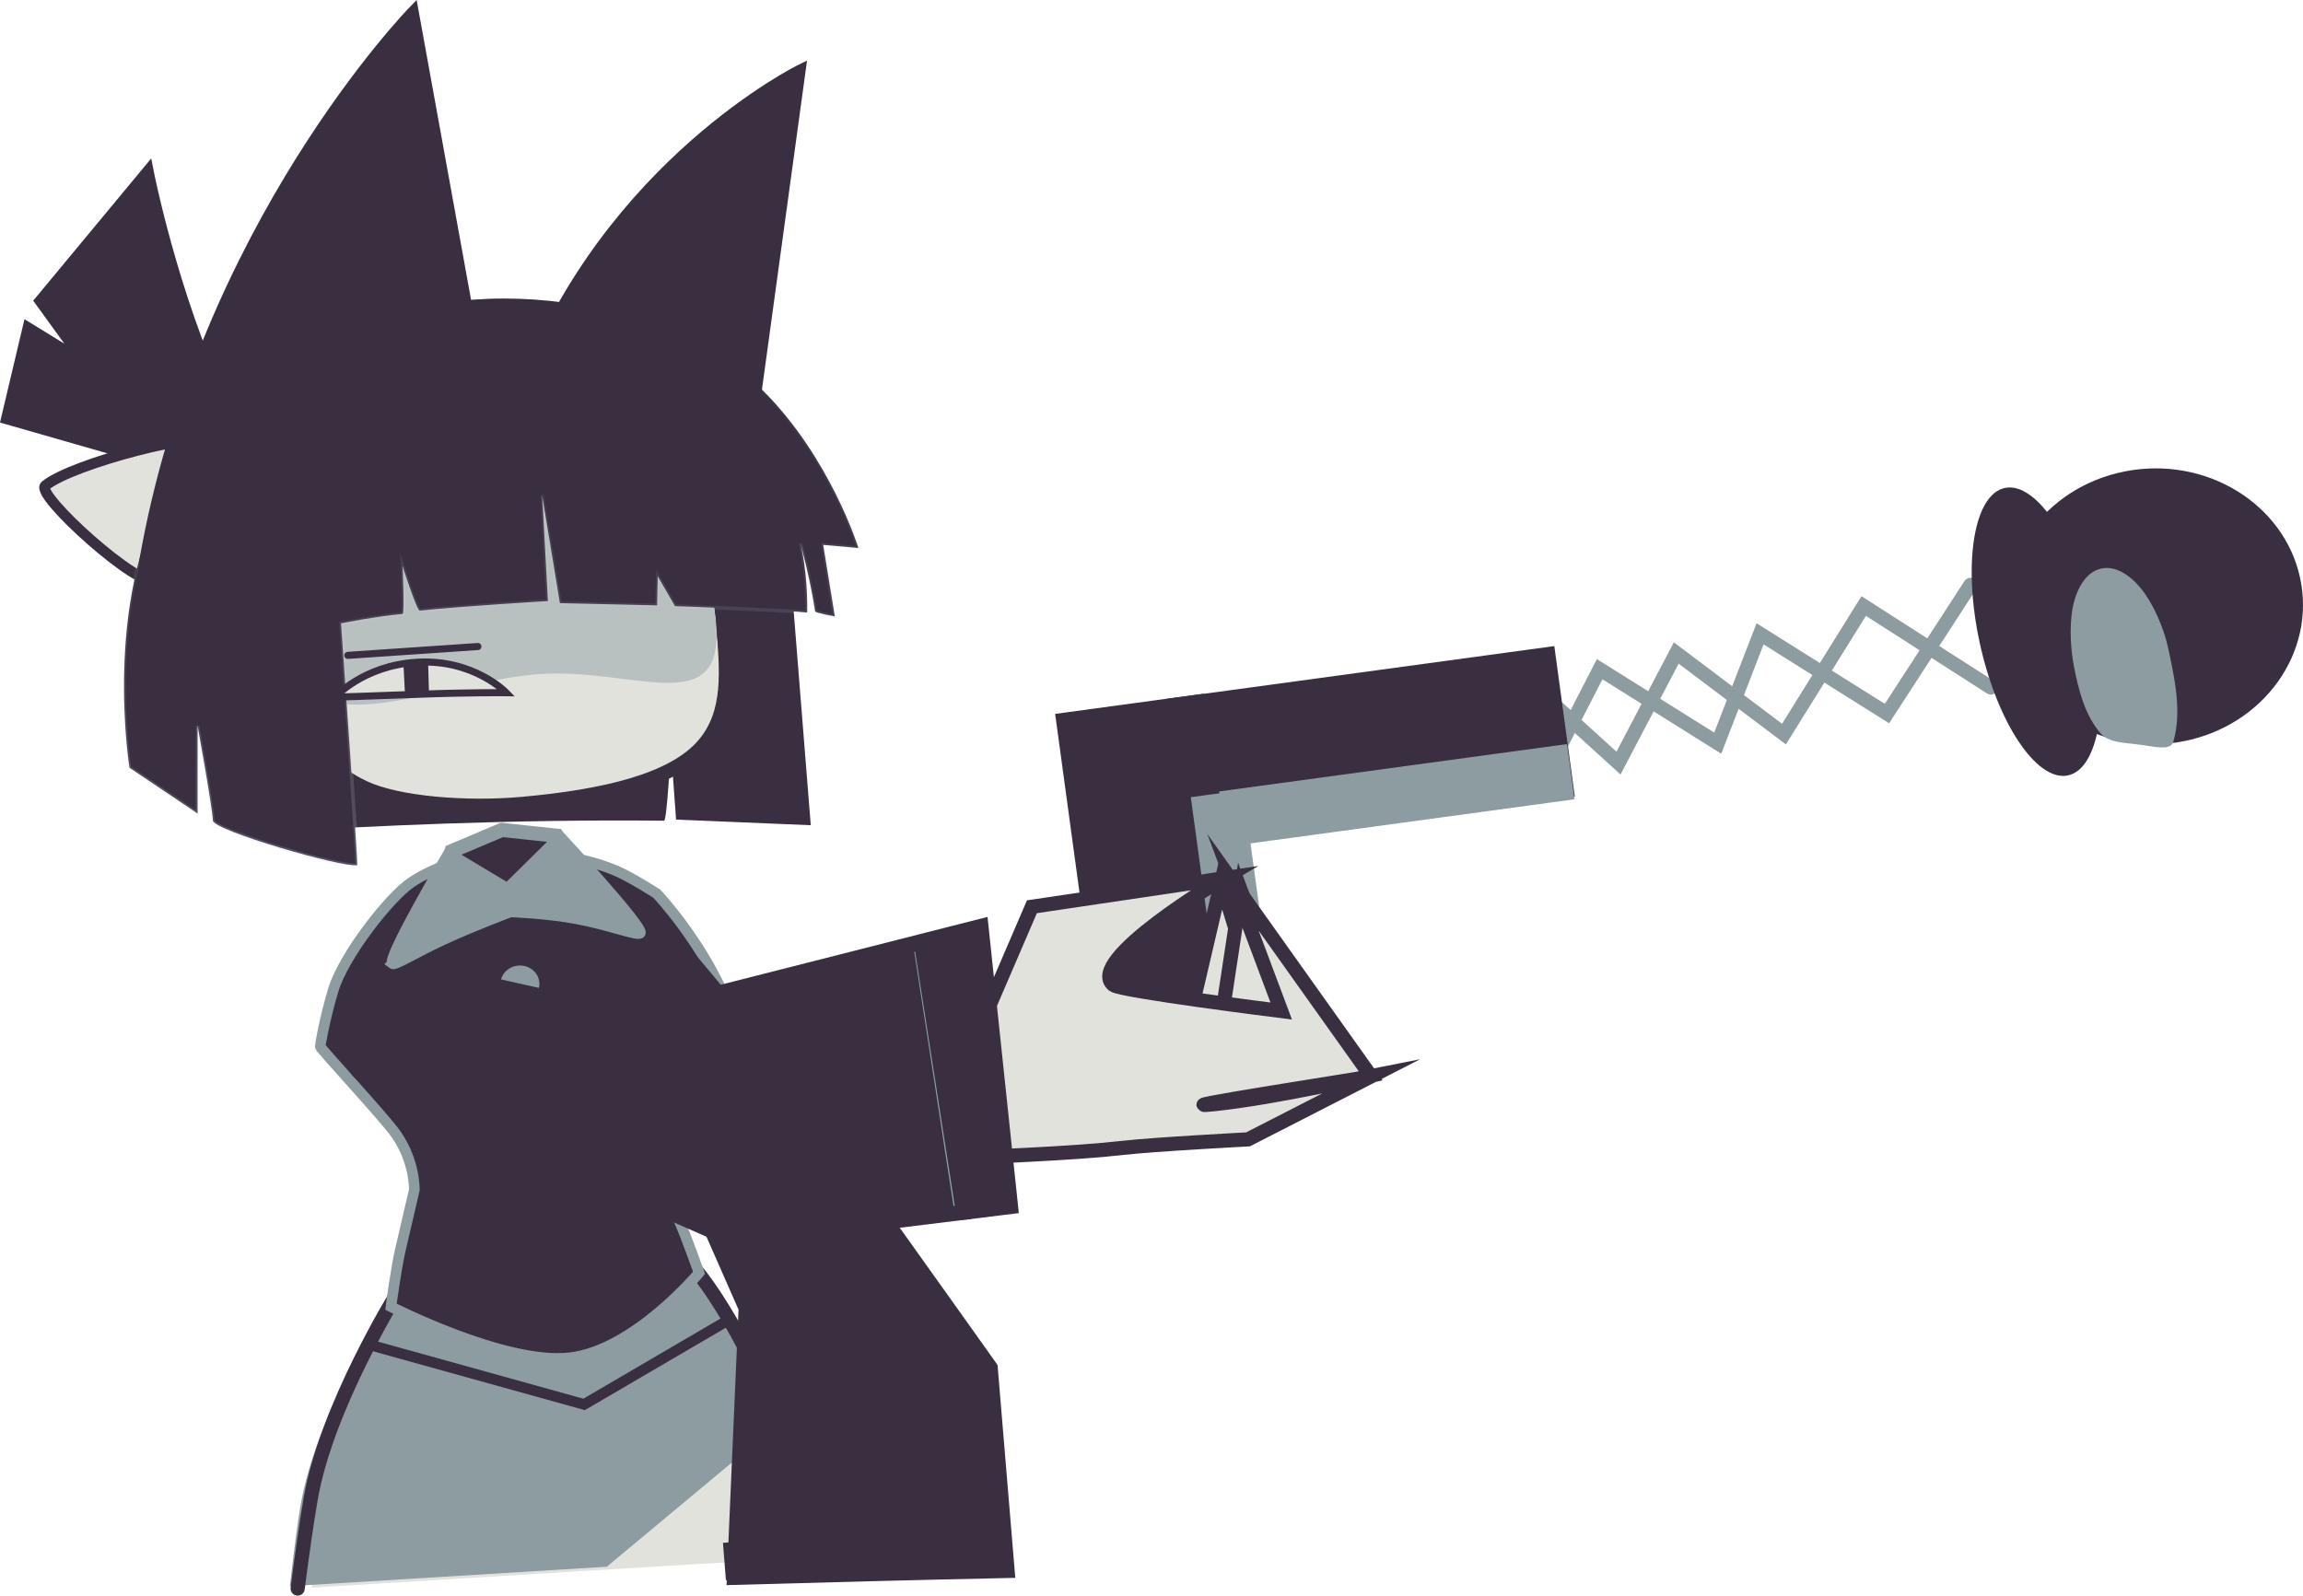 <svg version="1.1" xmlns="http://www.w3.org/2000/svg" xmlns:xlink="http://www.w3.org/1999/xlink" width="325.001" height="225.236" viewBox="0,0,325.001,225.236"><defs><linearGradient x1="235.559" y1="106.166" x2="241.067" y2="186.165" gradientUnits="userSpaceOnUse" id="color-1"><stop offset="0" stop-color="#cedee0" stop-opacity="0"/><stop offset="1" stop-color="#cedee0" stop-opacity="0.197"/></linearGradient></defs><g transform="translate(-170.067,-61.493)"><g data-paper-data="{&quot;isPaintingLayer&quot;:true}" fill-rule="nonzero" stroke-linejoin="miter" stroke-miterlimit="10" stroke-dasharray="" stroke-dashoffset="0" style="mix-blend-mode: normal"><g><g fill="none" stroke="#8c9ca0" stroke-width="2" stroke-linecap="round"><path d="M448.138,144.054l-11.781,18.164l-17.906,-11.254l-5.977,15.435l-16.665,-10.444l-8.104,15.785"/><path d="M385.706,157.617l12.766,11.592l8.148,-15.538l15.203,11.445l11.249,-18.077l17.951,11.5"/></g><g stroke="none" stroke-width="0.786"><path d="M469.945,128.033c5.675,-1.113 11.282,0.013 15.755,2.731c4.473,2.718 7.812,7.028 8.954,12.283c1.141,5.255 -0.13,10.469 -3.106,14.647c-2.975,4.179 -7.655,7.321 -13.33,8.434c-5.675,1.113 -11.282,-0.013 -15.755,-2.731c-4.473,-2.717 -7.812,-7.028 -8.953,-12.283c-1.141,-5.255 0.13,-10.469 3.105,-14.647c2.975,-4.179 7.655,-7.321 13.33,-8.434z" fill="#3a2f41" stroke-linecap="butt"/><path d="M453.039,130.362c2.207,-0.433 4.701,1.449 6.947,4.84c2.246,3.391 4.245,8.289 5.461,13.889c1.216,5.6 1.421,10.85 0.771,14.809c-0.65,3.959 -2.157,6.625 -4.364,7.058c-2.207,0.433 -4.701,-1.449 -6.947,-4.84c-2.246,-3.391 -4.245,-8.289 -5.461,-13.889c-1.216,-5.6 -1.421,-10.85 -0.771,-14.809c0.65,-3.959 2.157,-6.625 4.364,-7.058z" fill="#3a2f41" stroke-linecap="butt"/><path d="M466.668,141.734c1.834,-0.36 3.806,0.737 5.509,2.8c1.704,2.063 3.25,5.522 3.898,8.594c0.866,4.106 1.946,8.872 0.68,13.106c-0.426,1.379 -3.232,0.496 -4.905,0.36c-1.791,-0.273 -4.129,-0.192 -5.322,-1.564c-2.243,-2.569 -3.111,-6.076 -3.751,-9.294c-0.616,-3.093 -0.705,-6.824 -0,-9.359c0.704,-2.535 2.058,-4.284 3.892,-4.643z" fill="#8c9ca0" stroke-linecap="round"/></g></g><path d="M318.971,162.266l21.037,-2.865l8.092,59.411l-21.037,2.865z" fill="#3a2f41" stroke="none" stroke-width="0.786" stroke-linecap="butt"/><path d="M334.677,160.149l54.736,-7.455l2.892,21.232l-54.736,7.455z" fill="#3a2f41" stroke="none" stroke-width="0.786" stroke-linecap="butt"/><path d="M338.115,174.023l7.402,-1.008l6.235,45.776l-7.402,1.008z" fill="#8c9ca0" stroke="none" stroke-width="0.786" stroke-linecap="butt"/><path d="M342.116,173.212l49.087,-6.686l1.061,7.792l-49.087,6.686z" fill="#8c9ca0" stroke="none" stroke-width="0.841" stroke-linecap="butt"/><g data-paper-data="{&quot;index&quot;:null}" stroke="#3a2f41" stroke-linecap="butt"><path d="M170.962,120.612l3.051,-12.882l7.96,4.894l-6.272,-8.656l15.274,-18.414c0,0 3.312,17.096 10.403,32.457c2.577,3.382 -6.188,9.558 -6.188,9.558z" fill="#3a2f41" stroke-width="1.5"/><path d="M200.725,124.488c-2.071,-1.408 1.21,-20.306 4.223,-24.493c1.218,-1.693 15.402,12.736 13.853,14.889c-3.012,4.186 -15.005,11.691 -17.076,10.284z" data-paper-data="{&quot;index&quot;:null}" fill="#8c9ca0" stroke-width="2"/><path d="M201.511,124.627c1.761,1.717 -5.723,15.583 -9.493,18.708c-1.938,1.607 -17.082,-12.021 -15.557,-13.285c3.77,-3.125 22.439,-7.97 24.2,-6.253z" fill="#e1e2db" stroke-width="1.5"/><path d="M205.569,120.777c1.734,2.565 1.172,5.973 -1.254,7.613c-2.426,1.64 -5.798,0.89 -7.532,-1.674c-1.734,-2.565 -1.172,-5.973 1.254,-7.613c2.426,-1.64 5.798,-0.89 7.532,1.674z" fill="#e1e2db" stroke-width="2"/></g><path d="M284.483,177.98l-19.008,-0.795l-0.742,-10.192c0,0 -0.532,10.439 -0.957,10.353c-5.367,-0.06 -10.674,-0.039 -15.746,0.034c-21.307,0.306 -38.464,1.528 -38.464,1.528c0,0 -7.373,-11.228 -8.126,-22.169c-0.526,-7.646 -0.681,-22.811 9.313,-35.316c8.06,-10.086 23.143,-14.086 26.304,-14.433c2.528,-0.278 13.508,2.916 20.265,8.457c11.249,9.222 24.63,30.833 24.63,30.833z" fill="#3a2f41" stroke="none" stroke-width="0" stroke-linecap="butt"/><g stroke-linecap="butt"><path d="M271.143,149.841c0.466,6.774 2.433,12.711 -2.105,17.417c-4.412,4.575 -14.868,6.769 -25.626,7.74c-10.708,0.967 -21.641,-0.72 -26.68,-4.821c-5.098,-4.149 -4.542,-9.527 -5.005,-16.245c-0.92,-13.359 6.951,-30.951 31.933,-31.931c16.433,-0.645 26.564,14.481 27.484,27.84z" fill="#e1e2db" stroke="none" stroke-width="0"/><path d="M271.143,149.841c0.92,13.359 -11.782,5.792 -25.23,6.825c-13.445,1.032 -33.267,10.626 -34.186,-2.734c-0.92,-13.359 6.951,-30.951 31.933,-31.931c16.433,-0.645 26.564,14.481 27.484,27.84z" fill="#b8c1c0" stroke="none" stroke-width="0"/><path d="M248.347,122.256c13.659,2.075 22.952,14.942 23.781,26.98l0.037,0.535c0.436,6.337 1.12,12.279 -2.774,16.857c-4.316,5.072 -14.123,7.309 -25.596,8.344c-7.926,0.716 -17.633,-0.056 -22.372,-2.299c-8.141,-3.851 -9.114,-10.297 -9.695,-18.741c-0.781,-11.34 4.772,-25.728 21.746,-30.419" fill="none" stroke="#3a2f41" stroke-width="2"/></g><path d="M197.949,176.323l-9.604,-6.458c0,0 -3.805,-23.411 5.433,-39.433c11.916,-20.666 34.804,-29.946 58.306,-25.852c5.035,0.877 17.806,4.192 25.708,12.105c9.493,9.506 13.412,22.158 13.412,22.158l-4.967,-0.433l1.641,10.101c0,0 -2.748,-0.504 -2.781,-0.718c-0.726,-4.812 -2.059,-9.548 -2.059,-9.548c0,0 1.024,3.875 0.939,9.713c-2.854,-0.333 -18.654,-0.905 -18.654,-0.905l-2.434,-4.216l-0.097,4.111l-13.712,-0.317l-2.51,-15.267l0.819,14.974c0,0 -12.2,0.726 -18.082,1.348c-0.415,0.044 -2.438,-6.316 -2.438,-6.316c0,0 0.316,6.761 0.006,6.788c-3.668,0.316 -8.684,1.327 -8.684,1.327c0,0 2.416,34.111 2.283,34.135c-2.076,0.384 -20.293,-4.894 -20.36,-6.302c-0.097,-2.034 -2.163,-13.375 -2.163,-13.375z" fill="#3a2f41" stroke="url(#color-1)" stroke-width="0.5" stroke-linecap="butt"/><path d="M244.039,116.315c12.01,-31.695 38.983,-44.978 38.983,-44.978l-7.699,56.203" fill="#3a2f41" stroke="#3a2f41" stroke-width="1.5" stroke-linecap="round"/><path d="M190.444,140.815c8.21,-47.249 37.942,-77.757 37.942,-77.757l9.063,49.939" fill="#3a2f41" stroke="#3a2f41" stroke-width="1.5" stroke-linecap="round"/><g stroke="#3a2f41" stroke-linecap="butt"><path d="M217.359,159.902c0,0 3.912,-4.444 11.509,-4.922c8.048,-0.506 12.642,4.298 12.642,4.298c0,0 -5.133,-0.06 -12.47,0.222c-6.521,0.251 -11.68,0.402 -11.68,0.402z" fill="#e1e2db" stroke-width="1"/><g fill="#3a2f41" stroke-width="0.5"><path d="M227.483,159.702l-0.234,-4.49l2.982,-0.201l0.132,4.539z"/></g></g><g><path d="M223.126,248.478l47.924,-3.207c0,0 5.885,11.66 9.635,18.956c1.122,2.184 2.054,3.976 2.579,4.948c0.97,2.973 2.21,7.136 3.605,12.02c-24.385,1.404 -48.761,2.939 -72.824,4.414c4.192,-18.381 9.082,-37.131 9.082,-37.131z" fill="#e1e2db" stroke="none" stroke-width="0" stroke-linecap="round"/><path d="M212.454,274.14c2.469,-14.464 13.736,-30.669 13.736,-30.669l42.732,-3.122c0,0 6.239,10.525 8.275,14.596c1.412,2.823 2.77,7.489 2.77,7.489l-24.27,20.216c-14.984,0.912 -29.915,1.844 -44.723,2.749c0.55,-4.783 1.068,-8.845 1.48,-11.26z" fill="#8c9ca0" stroke="none" stroke-width="0" stroke-linecap="butt"/><path d="M212.074,285.729c0.598,-4.698 1.212,-8.994 1.832,-12.627c2.22,-13.005 12.317,-29.22 12.317,-29.22l42.403,-2.651c0,0 7.166,8.547 13.488,26.702c1.05,3.014 2.5,7.682 4.169,13.295" fill="none" stroke="#3a2f41" stroke-width="2" stroke-linecap="round"/><path d="M272.714,247.917l-20.218,11.824l-29.706,-8.259" fill="none" stroke="#3a2f41" stroke-width="1.5" stroke-linecap="round"/></g><path d="M250.416,253.166c-9.163,1.007 -25.171,-7.219 -25.171,-7.219c0,0 0.68,-5.247 1.341,-8.117c0.602,-2.615 1.947,-8.355 1.947,-8.355c0,0 0.143,-3.967 -2.561,-7.852c-1.694,-2.434 -10.665,-12.052 -10.719,-12.411c-0.01,-0.069 0.602,-3.894 1.866,-8.036c1.468,-4.807 7.871,-12.999 10.949,-15.094c3.353,-2.282 8.086,-3.664 11.796,-3.961c5.669,-0.454 11.634,0.016 17.046,2.242c2.039,0.839 5.84,3.279 5.84,3.279c0,0 6.769,7.112 10.27,16.295c-2.606,10.519 -10.474,15.588 -10.474,15.588l-0.283,7c0,0 2.574,4.855 3.652,7.299c1.074,2.435 2.803,7.338 2.803,7.338c0,0 -9.138,10.996 -18.301,12.004z" fill="#3a2f41" stroke="#8c9ca0" stroke-width="1.5" stroke-linecap="round"/><g data-paper-data="{&quot;index&quot;:null}" stroke="#3a2f41" stroke-linecap="butt"><g data-paper-data="{&quot;index&quot;:null}"><g stroke-width="0"><path d="" fill="#e1e2db"/><path d="" fill="#e1e2db"/><path d="" fill="#8c9ca0"/></g><path d="M273.121,279.922l37.198,-3.008l0.524,6.61c-12.438,0.272 -24.906,0.596 -37.361,0.948z" fill="#e1e2db" stroke-width="0"/><path d="M273.121,279.922l37.198,-3.008l0.524,6.61c-12.438,0.272 -24.906,0.596 -37.361,0.948z" fill="#8c9ca0" stroke-width="0"/><path d="M300.1,278.018l10.265,-0.83l0.502,6.336" fill="none" stroke-width="2"/><path d="M273.505,284.472l-0.339,-4.276l12.094,-0.978" fill="none" stroke-width="2"/></g><g data-paper-data="{&quot;index&quot;:null}"><path d="M275.047,246.223l-17.18,-39.085l5.28,-15.606c0,0 8.513,9.651 13.212,15.945c8.532,11.428 33.753,46.965 33.753,46.965l2.419,29.046c-13.032,0.28 -26.098,0.618 -39.151,0.988z" fill="#3a2f41" stroke-width="1.5"/><path d="" fill="#8ea8ab" stroke-width="2"/></g></g><g fill="#8c9ca0" stroke="#3a2f41" stroke-width="1.5" stroke-linecap="butt"><path d="M246.93,200.215c0.089,1.847 -1.403,3.42 -3.333,3.513c-1.93,0.093 -3.567,-1.328 -3.657,-3.176c-0.089,-1.847 1.403,-3.42 3.333,-3.513c1.93,-0.093 3.567,1.328 3.657,3.176z"/><path d="M248.061,210.194c0.092,1.911 -1.468,3.54 -3.486,3.637c-2.018,0.098 -3.728,-1.373 -3.821,-3.284c-0.092,-1.911 1.468,-3.54 3.486,-3.637c2.018,-0.098 3.728,1.373 3.821,3.284z"/></g><g stroke="#3a2f41" stroke-width="2"><g fill="#e1e2db"><path d="M336.283,212.264l6.126,-26.236l7.798,25.581z" stroke-linecap="round"/><path d="M341.588,210.985l3.605,-23.759l9.996,26.812z" stroke-linecap="round"/><path d="M276.289,225.741l2.515,-3.983l-12.1,-1.308l8.159,-4.188l-2.936,-3.13c0,0 22.299,-3.226 29.06,-4.682c4.334,-0.933 7.28,-1.7 7.28,-1.7l7.425,-17.259l27.027,-4.014c0,0 -19.702,11.621 -15.53,15.059c1.023,0.843 23.684,3.673 23.684,3.673l-6.808,-18.17l19.436,27.319c0,0 -13.425,3.091 -22.013,3.992c-8.587,0.9 20.673,-3.614 22.022,-3.89l-17.321,8.866c0,0 -13.249,0.691 -17.775,1.214c-13.205,1.527 -52.126,2.2 -52.126,2.2z" stroke-linecap="butt"/></g><g stroke-linecap="butt"><path d="M312.747,231.863l-39.106,4.808c0,0 -38.95,-17.012 -51.56,-22.884c-6.945,-3.234 3.522,-16.422 3.522,-16.422l33.213,7.461l49.739,-12.648z" fill="#3a2f41"/><path d="M305.958,232.654l-2.183,0.101l-5.821,-37.747l2.085,-0.355z" fill="#8ea8ab"/></g></g><g><path d="M248.897,180.774c0.217,2.034 -4.644,6.368 -6.879,6.607c-2.236,0.239 -7.726,-2.588 -7.943,-4.623c-0.217,-2.034 4.993,-3.721 7.229,-3.959c2.236,-0.239 7.377,-0.059 7.594,1.975z" fill="#3a2f41" stroke="none" stroke-width="0" stroke-linecap="butt"/><g fill="#8c9ca0" stroke="#8c9ca0" stroke-width="1.5" stroke-linecap="butt"><path d="M225.434,197.528c-0.848,-0.67 7.944,-15.601 7.944,-15.601l8.287,4.979l7.431,-7.334c0,0 11.851,12.799 11.33,13.626c-0.288,0.457 -4.138,-1.08 -8.821,-1.979c-4.308,-0.827 -9.49,-1.005 -9.49,-1.005c0,0 -5.257,1.957 -9.518,3.933c-3.896,1.807 -6.811,3.661 -7.164,3.382z"/></g><path d="M233.559,183.585l0.3,-1.965l7.038,-2.979l7.726,0.827l1.005,1.866" fill="none" stroke="#8c9ca0" stroke-width="2" stroke-linecap="round"/></g><path d="M237.507,152.755l-18.358,1.249" fill="none" stroke="#3a2f41" stroke-width="1" stroke-linecap="round"/></g></g></svg>